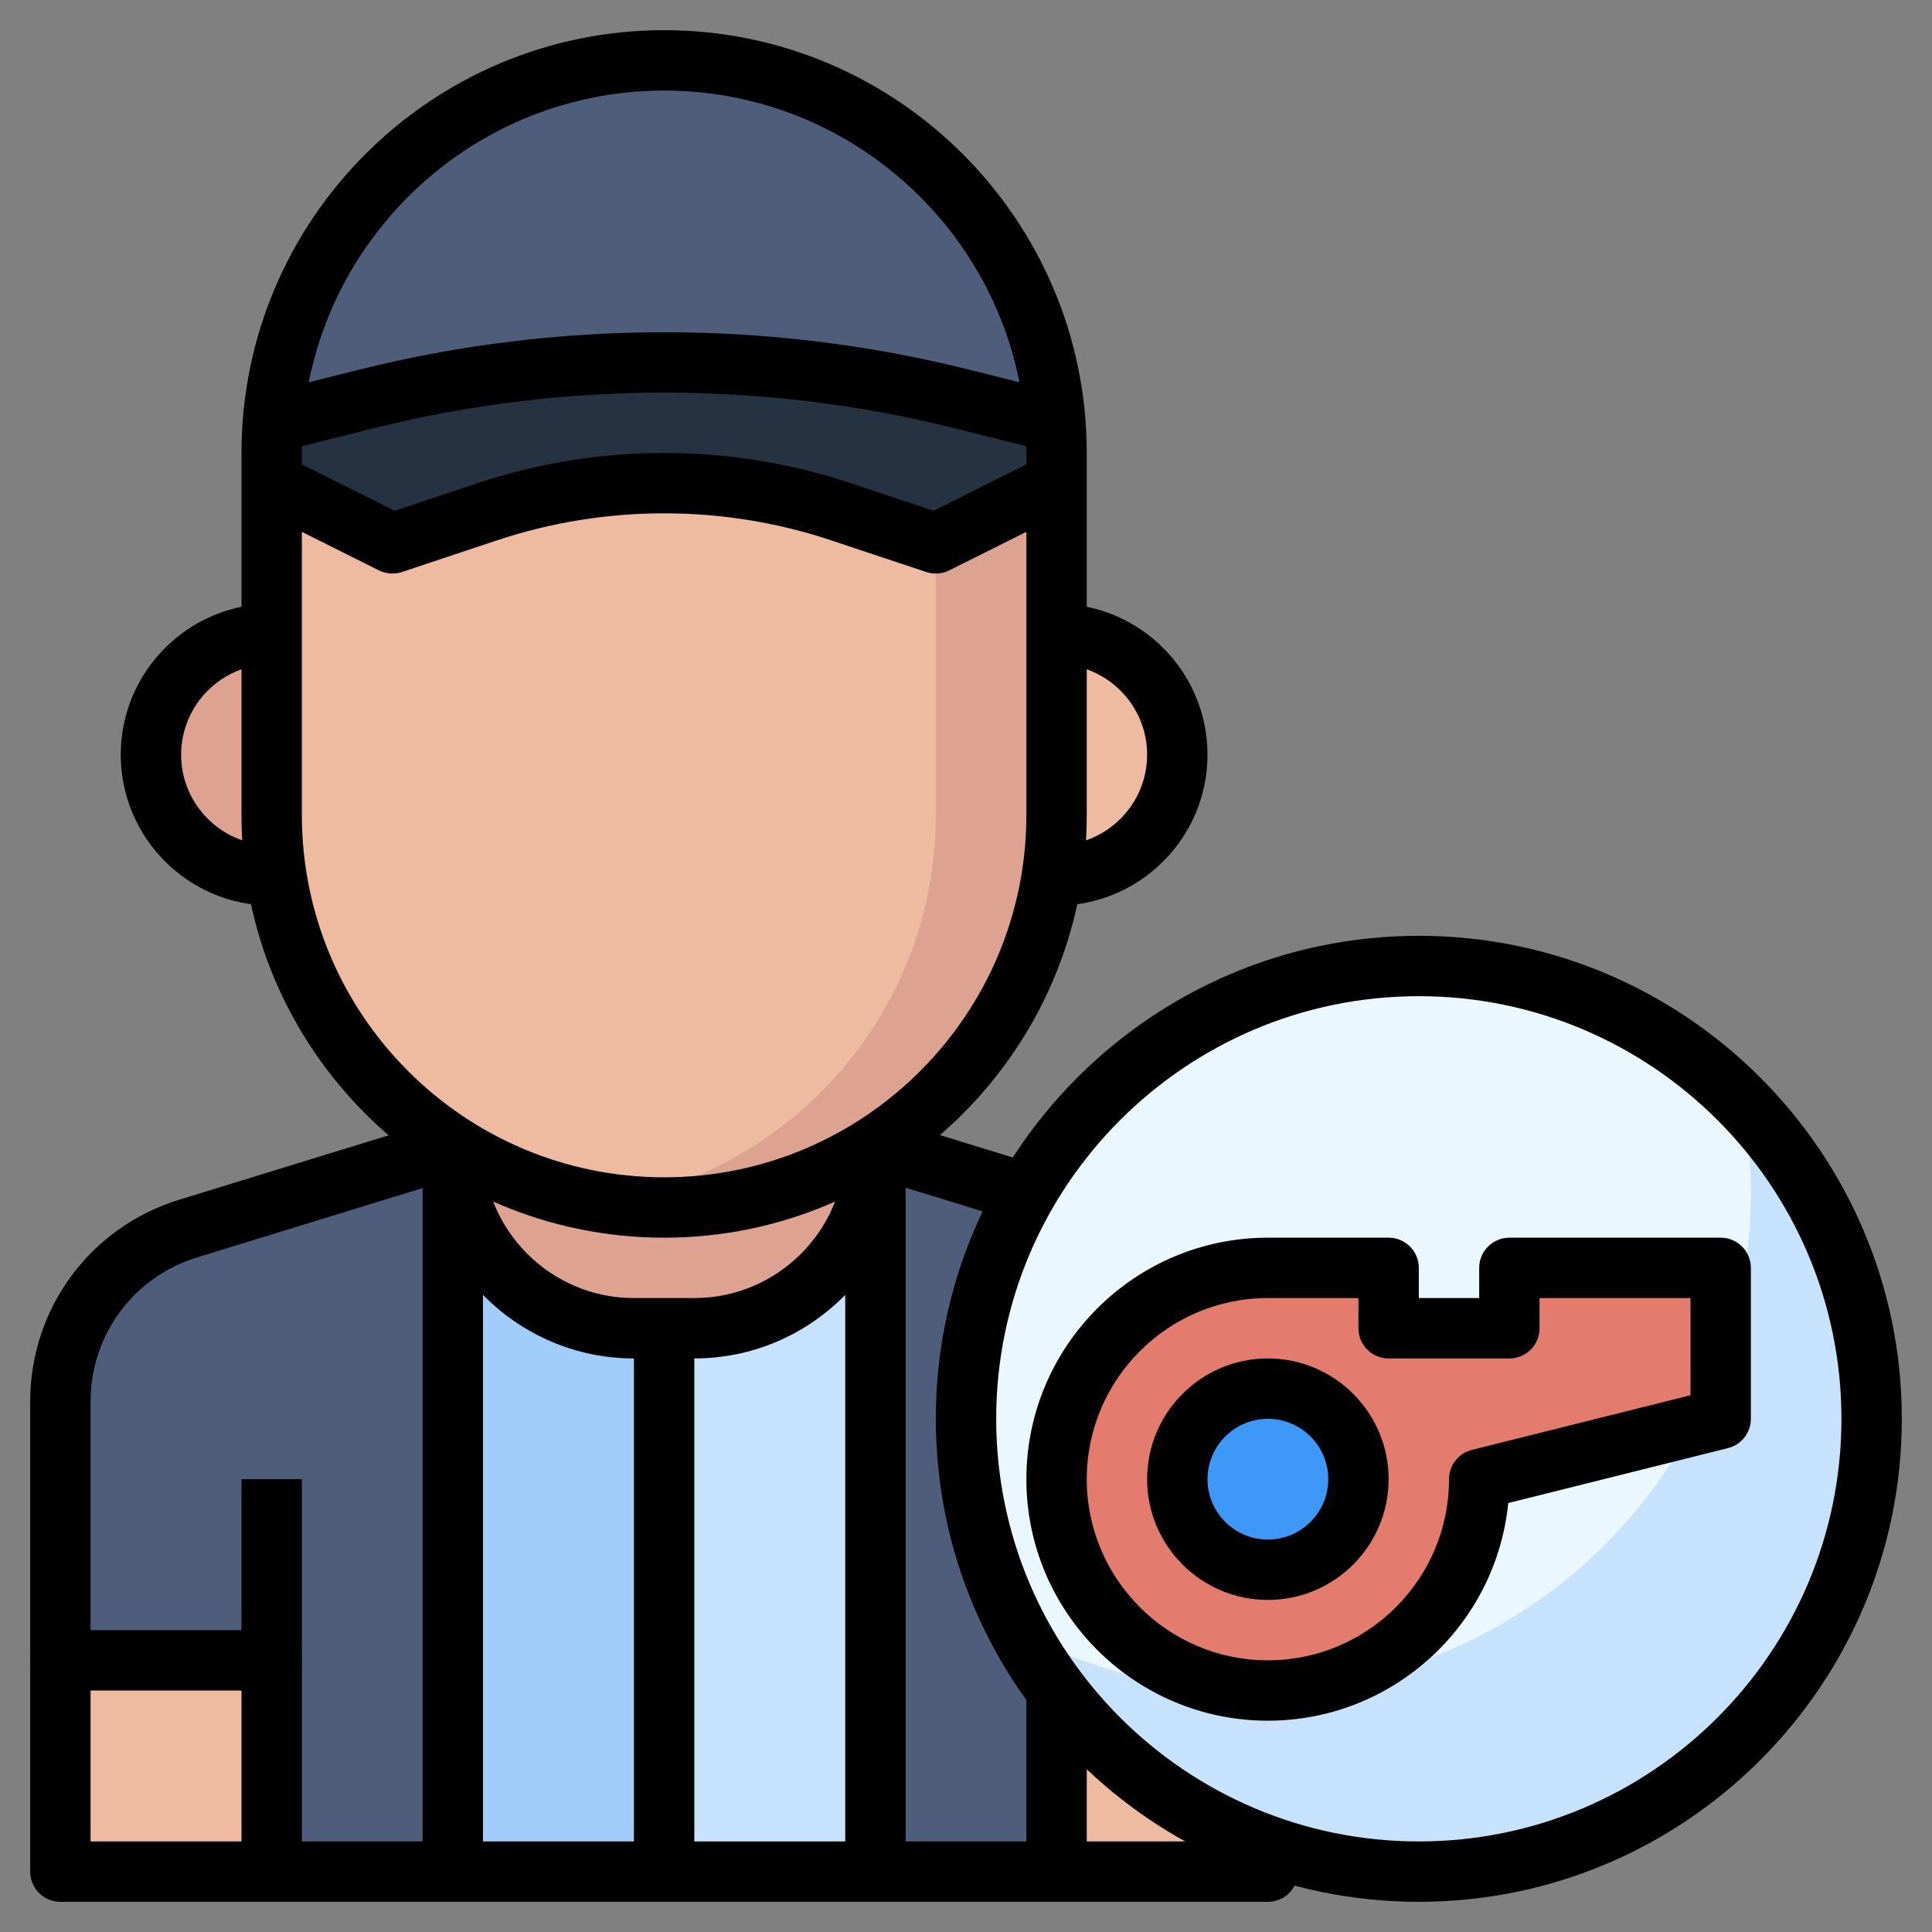 <?xml version="1.0"?>
<svg xmlns="http://www.w3.org/2000/svg" id="Layer_3" enable-background="new 0 0 64 64" height="512px" viewBox="0 0 64 64" width="512px"><rect x="0" y="0" width="64" height="64" fill="#808080" stroke="none"/><g><path d="m29 38 8.765 2.697c2.517.774 4.235 3.1 4.235 5.734v8.569h-7v7h-6z" fill="#4d5d7a" data-original="#4D5D7A"/><path d="m35 55h7v7h-7z" fill="#eebaa0" data-original="#EEBAA0"/><circle cx="47" cy="47" fill="#c7e2fc" r="15" data-original="#C7E2FC" class=""/><path d="m58 39.5c0-1.021-.106-2.016-.283-2.986-2.723-2.782-6.516-4.514-10.717-4.514-8.284 0-15 6.716-15 15 0 2.56.644 4.968 1.775 7.076 2.305 1.224 4.932 1.924 7.725 1.924 9.113 0 16.5-7.387 16.5-16.5z" fill="#ebf7fe" data-original="#EBF7FE" class=""/><path d="m49 49c0 3.866-3.134 7-7 7s-7-3.134-7-7 3.134-7 7-7h4v2h4v-2h7v5z" fill="#e47c6e" data-original="#E47C6E" class=""/><circle cx="42" cy="49" fill="#3d98f7" r="3" data-original="#3D98F7"/><path d="m15 40h7v22h-7z" fill="#a1cdfb" data-original="#A1CDFB"/><path d="m22 40h7v22h-7z" fill="#c7e2fc" data-original="#C7E2FC" class=""/><path d="m15 38-8.765 2.697c-2.517.774-4.235 3.1-4.235 5.734v8.569h7v7h6z" fill="#4d5d7a" data-original="#4D5D7A"/><path d="m15 38c0 3.314 2.686 6 6 6h2c3.314 0 6-2.686 6-6" fill="#dea291" data-original="#DEA291"/><path d="m2 55h7v7h-7z" fill="#eebaa0" data-original="#EEBAA0"/><path d="m9 15c0-7.18 5.82-13 13-13 7.18 0 13 5.82 13 13" fill="#4d5d7a" data-original="#4D5D7A"/><path d="m35 15v12c0 7.18-5.82 13-13 13-7.18 0-13-5.82-13-13v-12" fill="#dea291" data-original="#DEA291"/><path d="m20 39.831c6.228-.965 11-6.333 11-12.831v-12h-22v12c0 6.498 4.772 11.866 11 12.831z" fill="#eebaa0" data-original="#EEBAA0"/><path d="m35 16-4 2-3.154-1.051c-1.885-.629-3.859-.949-5.846-.949-1.987 0-3.961.32-5.846.949l-3.154 1.051-4-2v-2l3.149-.787c3.222-.806 6.53-1.213 9.851-1.213 3.321 0 6.629.407 9.851 1.213l3.149.787" fill="#243242" data-original="#243242"/><path d="m9 21c-2.209 0-4 1.791-4 4 0 2.209 1.791 4 4 4" fill="#dea291" data-original="#DEA291"/><path d="m35 21c2.209 0 4 1.791 4 4 0 2.209-1.791 4-4 4" fill="#eebaa0" data-original="#EEBAA0"/><path d="m22 41c-7.72 0-14-6.28-14-14v-12c0-7.72 6.28-14 14-14s14 6.28 14 14v12c0 7.72-6.28 14-14 14zm0-38c-6.617 0-12 5.383-12 12v12c0 6.617 5.383 12 12 12s12-5.383 12-12v-12c0-6.617-5.383-12-12-12z" data-original="#000000" class="active-path" style="fill:#000000"/><path d="m9 30c-2.757 0-5-2.243-5-5s2.243-5 5-5v2c-1.654 0-3 1.346-3 3s1.346 3 3 3z" data-original="#000000" class="active-path" style="fill:#000000"/><path d="m35 30v-2c1.654 0 3-1.346 3-3s-1.346-3-3-3v-2c2.757 0 5 2.243 5 5s-2.243 5-5 5z" data-original="#000000" class="active-path" style="fill:#000000"/><path d="m8 49h2v13h-2z" data-original="#000000" class="active-path" style="fill:#000000"/><path d="m34 56h2v6h-2z" data-original="#000000" class="active-path" style="fill:#000000"/><path d="m34.757 14.97-3.149-.787c-6.278-1.57-12.938-1.57-19.216 0l-3.149.787-.485-1.94 3.149-.787c6.596-1.649 13.591-1.649 20.187 0l3.149.787z" data-original="#000000" class="active-path" style="fill:#000000"/><path d="m31 19c-.106 0-.213-.017-.316-.051l-3.154-1.051c-3.572-1.191-7.487-1.191-11.06 0l-3.154 1.051c-.252.083-.526.063-.764-.054l-4-2 .895-1.789 3.629 1.815 2.761-.921c3.981-1.327 8.344-1.327 12.325 0l2.761.92 3.629-1.815.895 1.789-4 2c-.14.07-.293.106-.447.106z" data-original="#000000" class="active-path" style="fill:#000000"/><path d="m23 45h-2c-3.86 0-7-3.141-7-7h2c0 2.757 2.243 5 5 5h2c2.757 0 5-2.243 5-5h2c0 3.859-3.14 7-7 7z" data-original="#000000" class="active-path" style="fill:#000000"/><path d="m30.5 36.153h2v5.231h-2z" transform="matrix(.294 -.956 .956 .294 -14.817 57.478)" data-original="#000000" class="active-path" style="fill:#000000"/><path d="m42 63h-40c-.552 0-1-.447-1-1v-15.568c0-3.092 1.986-5.781 4.941-6.691l8.765-2.696.588 1.912-8.765 2.696c-2.111.649-3.529 2.57-3.529 4.779v14.568h40v1c0 .553-.448 1-1 1z" data-original="#000000" class="active-path" style="fill:#000000"/><path d="m9 56h-7c-.552 0-1-.447-1-1s.448-1 1-1h7c.552 0 1 .447 1 1s-.448 1-1 1z" data-original="#000000" class="active-path" style="fill:#000000"/><path d="m21 44h2v18h-2z" data-original="#000000" class="active-path" style="fill:#000000"/><path d="m28 38h2v24h-2z" data-original="#000000" class="active-path" style="fill:#000000"/><path d="m14 38h2v24h-2z" data-original="#000000" class="active-path" style="fill:#000000"/><path d="m42 57c-4.411 0-8-3.589-8-8s3.589-8 8-8h4c.552 0 1 .447 1 1v1h2v-1c0-.553.448-1 1-1h7c.552 0 1 .447 1 1v5c0 .459-.312.858-.757.97l-7.281 1.82c-.399 4.042-3.817 7.21-7.962 7.21zm0-14c-3.309 0-6 2.691-6 6s2.691 6 6 6 6-2.691 6-6c0-.459.312-.858.757-.97l7.243-1.811v-3.219h-5v1c0 .553-.448 1-1 1h-4c-.552 0-1-.447-1-1v-1z" data-original="#000000" class="active-path" style="fill:#000000"/><path d="m42 53c-2.206 0-4-1.794-4-4s1.794-4 4-4 4 1.794 4 4-1.794 4-4 4zm0-6c-1.103 0-2 .897-2 2s.897 2 2 2 2-.897 2-2-.897-2-2-2z" data-original="#000000" class="active-path" style="fill:#000000"/><path d="m47 63c-8.822 0-16-7.178-16-16s7.178-16 16-16 16 7.178 16 16-7.178 16-16 16zm0-30c-7.72 0-14 6.28-14 14s6.28 14 14 14 14-6.28 14-14-6.28-14-14-14z" data-original="#000000" class="active-path" style="fill:#000000"/></g> </svg>
